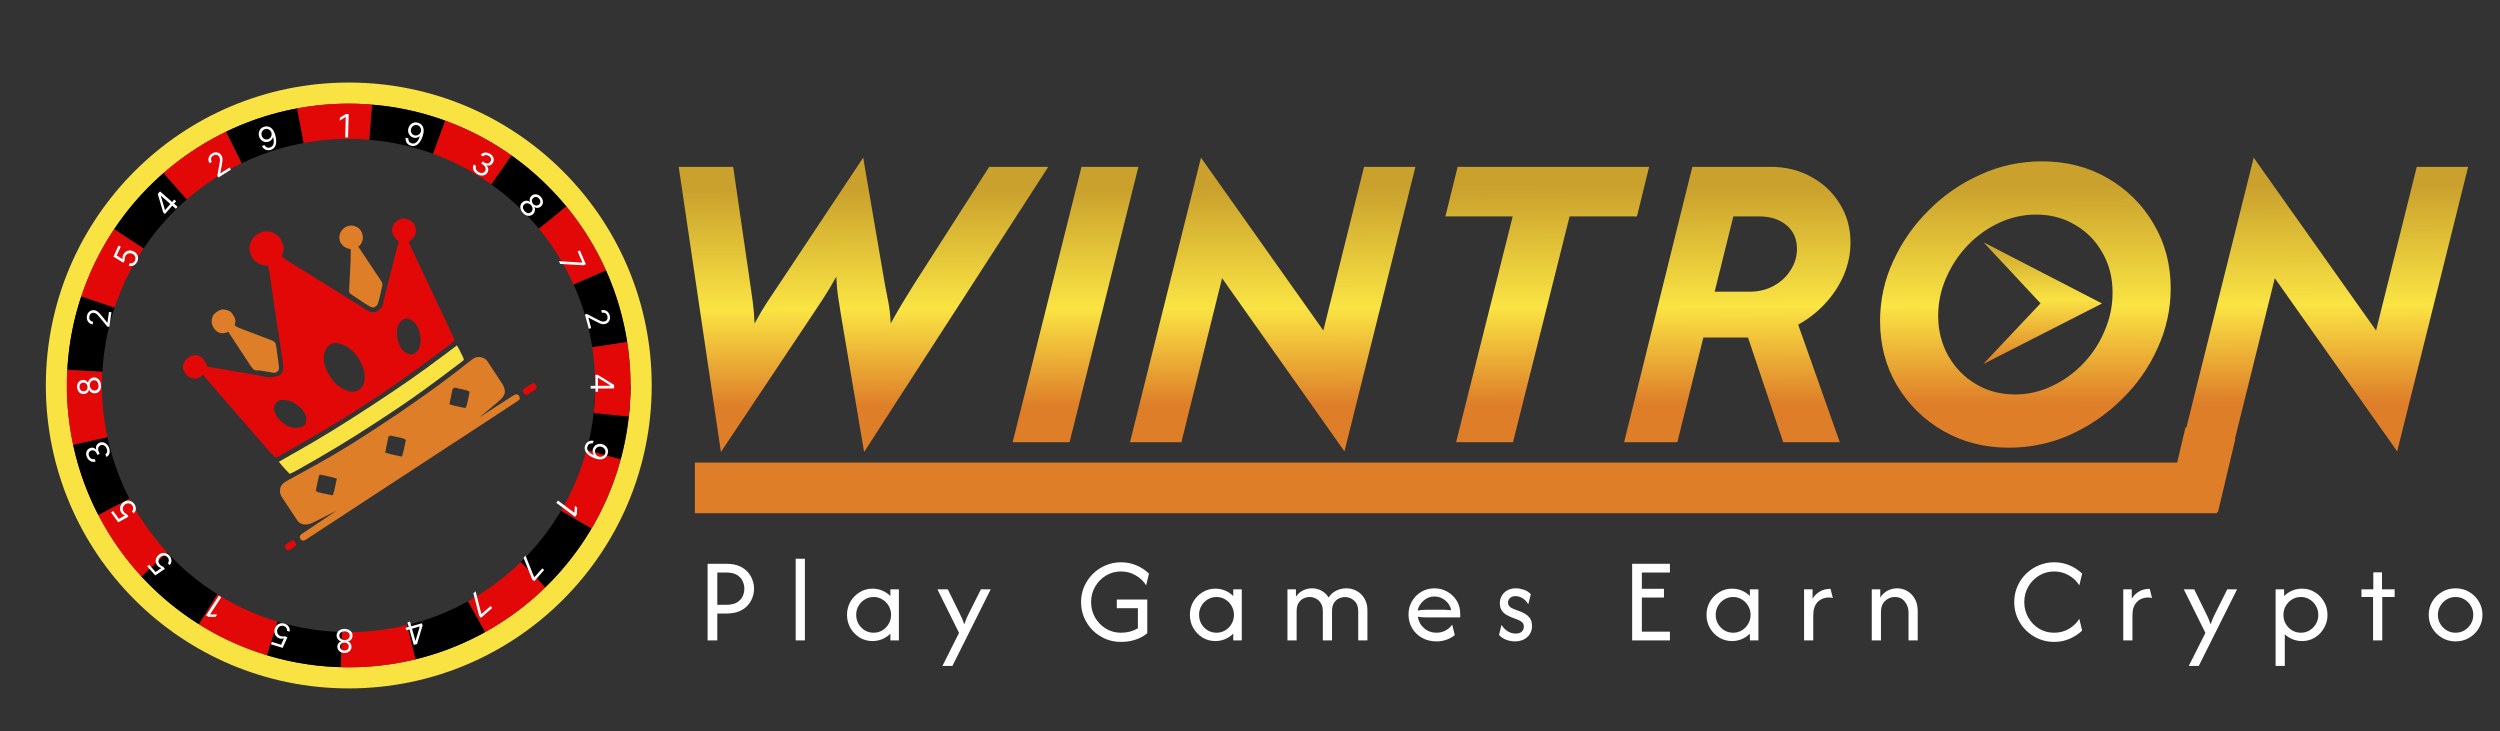 <svg width="147" height="43" viewBox="0 0 147 43" fill="none" xmlns="http://www.w3.org/2000/svg">
<rect x="0" y="0" width="147" height="43" fill="#333333" stroke="none"/>
<rect x="128.508" y="25.125" width="3.008" height="4.419" transform="rotate(13.342 128.508 25.125)" fill="#DE7E29"/>
<circle cx="20.508" cy="22.666" r="17.191" stroke="#F9E342" stroke-width="1.243"/>
<circle cx="20.499" cy="22.667" r="15.534" stroke="black" stroke-width="2.071" stroke-dasharray="4.14 4.14"/>
<circle cx="20.498" cy="22.666" r="15.534" transform="rotate(15.199 20.498 22.666)" stroke="#E30808" stroke-width="2.071" stroke-dasharray="4.14 4.14"/>
<path d="M20.502 6.707L20.466 8.086L20.299 8.082L20.33 6.878L20.322 6.878L19.98 7.092L19.984 6.923L20.335 6.703L20.502 6.707Z" fill="#FEFEFE"/>
<path d="M24.595 7.22C24.649 7.238 24.7 7.265 24.748 7.302C24.795 7.339 24.834 7.387 24.864 7.448C24.895 7.508 24.911 7.583 24.913 7.671C24.915 7.76 24.897 7.865 24.859 7.985C24.823 8.102 24.779 8.203 24.729 8.287C24.678 8.371 24.623 8.437 24.562 8.486C24.502 8.535 24.437 8.567 24.367 8.581C24.299 8.595 24.227 8.59 24.153 8.567C24.079 8.544 24.018 8.509 23.969 8.462C23.921 8.414 23.887 8.358 23.866 8.295C23.846 8.231 23.842 8.162 23.853 8.09L24.01 8.138C24.005 8.203 24.018 8.262 24.048 8.315C24.078 8.367 24.128 8.404 24.197 8.425C24.299 8.457 24.393 8.438 24.479 8.367C24.566 8.297 24.635 8.181 24.685 8.019L24.675 8.015C24.64 8.044 24.601 8.066 24.56 8.082C24.519 8.098 24.476 8.107 24.431 8.108C24.387 8.11 24.342 8.104 24.296 8.089C24.221 8.066 24.157 8.026 24.106 7.969C24.055 7.911 24.021 7.844 24.004 7.767C23.987 7.689 23.992 7.608 24.018 7.523C24.044 7.442 24.084 7.374 24.141 7.319C24.199 7.263 24.267 7.225 24.345 7.206C24.423 7.186 24.506 7.191 24.595 7.22ZM24.551 7.362C24.497 7.345 24.444 7.343 24.393 7.357C24.341 7.37 24.296 7.395 24.257 7.433C24.218 7.47 24.19 7.516 24.173 7.571C24.156 7.626 24.152 7.68 24.162 7.732C24.173 7.784 24.195 7.83 24.228 7.87C24.263 7.909 24.307 7.938 24.361 7.954C24.402 7.967 24.442 7.971 24.482 7.966C24.522 7.961 24.56 7.948 24.595 7.928C24.63 7.908 24.661 7.883 24.687 7.852C24.713 7.821 24.732 7.786 24.744 7.747C24.761 7.695 24.763 7.643 24.752 7.59C24.742 7.538 24.719 7.491 24.685 7.449C24.651 7.408 24.606 7.379 24.551 7.362Z" fill="#FEFEFE"/>
<path d="M28.044 10.23C27.97 10.181 27.913 10.124 27.872 10.06C27.832 9.996 27.81 9.93 27.806 9.862C27.803 9.794 27.82 9.729 27.857 9.667L27.998 9.762C27.977 9.8 27.968 9.841 27.972 9.883C27.977 9.924 27.992 9.964 28.019 10.003C28.045 10.042 28.08 10.076 28.124 10.106C28.173 10.139 28.223 10.159 28.272 10.168C28.322 10.176 28.368 10.172 28.41 10.156C28.452 10.14 28.486 10.112 28.514 10.072C28.542 10.03 28.556 9.986 28.557 9.94C28.558 9.893 28.544 9.847 28.516 9.802C28.488 9.757 28.445 9.715 28.387 9.675L28.296 9.614L28.378 9.491L28.47 9.553C28.515 9.583 28.561 9.602 28.606 9.608C28.652 9.615 28.694 9.61 28.734 9.593C28.773 9.577 28.807 9.548 28.834 9.508C28.86 9.469 28.874 9.43 28.876 9.39C28.878 9.35 28.869 9.311 28.849 9.274C28.828 9.237 28.797 9.204 28.755 9.176C28.715 9.15 28.673 9.132 28.629 9.123C28.584 9.114 28.542 9.115 28.502 9.128C28.462 9.14 28.428 9.164 28.401 9.201L28.267 9.111C28.309 9.052 28.363 9.012 28.427 8.99C28.491 8.967 28.559 8.961 28.631 8.973C28.703 8.985 28.772 9.013 28.838 9.057C28.909 9.104 28.96 9.16 28.992 9.222C29.023 9.285 29.037 9.348 29.033 9.413C29.029 9.478 29.009 9.538 28.973 9.592C28.929 9.656 28.875 9.7 28.811 9.722C28.747 9.745 28.68 9.746 28.61 9.725L28.604 9.734C28.669 9.794 28.704 9.863 28.712 9.94C28.719 10.016 28.699 10.091 28.65 10.164C28.608 10.226 28.554 10.27 28.486 10.297C28.42 10.324 28.348 10.332 28.271 10.321C28.194 10.31 28.118 10.28 28.044 10.23Z" fill="#FEFEFE"/>
<path d="M30.725 12.496C30.666 12.425 30.626 12.352 30.606 12.276C30.587 12.201 30.587 12.129 30.606 12.062C30.626 11.994 30.665 11.937 30.722 11.889C30.767 11.852 30.816 11.826 30.869 11.813C30.922 11.799 30.974 11.797 31.026 11.807C31.078 11.817 31.123 11.838 31.162 11.871L31.168 11.866C31.14 11.804 31.134 11.74 31.153 11.674C31.173 11.607 31.211 11.551 31.267 11.504C31.321 11.459 31.381 11.433 31.446 11.425C31.512 11.418 31.576 11.428 31.641 11.456C31.706 11.484 31.764 11.53 31.816 11.592C31.867 11.653 31.9 11.719 31.916 11.787C31.931 11.856 31.929 11.922 31.91 11.985C31.89 12.048 31.854 12.102 31.8 12.147C31.744 12.194 31.681 12.22 31.611 12.226C31.542 12.232 31.481 12.216 31.426 12.177L31.42 12.182C31.445 12.226 31.457 12.275 31.457 12.327C31.457 12.379 31.445 12.43 31.422 12.48C31.399 12.53 31.365 12.574 31.321 12.611C31.263 12.659 31.199 12.685 31.128 12.692C31.059 12.698 30.988 12.685 30.918 12.652C30.848 12.619 30.784 12.567 30.725 12.496ZM30.839 12.402C30.879 12.45 30.921 12.485 30.965 12.507C31.01 12.529 31.054 12.537 31.098 12.533C31.142 12.529 31.184 12.511 31.222 12.48C31.262 12.446 31.289 12.406 31.302 12.36C31.316 12.315 31.317 12.267 31.306 12.217C31.295 12.167 31.27 12.12 31.233 12.075C31.195 12.03 31.153 11.997 31.106 11.976C31.059 11.955 31.012 11.947 30.964 11.952C30.917 11.958 30.873 11.977 30.833 12.011C30.795 12.042 30.77 12.079 30.757 12.121C30.744 12.163 30.745 12.209 30.758 12.257C30.772 12.305 30.799 12.353 30.839 12.402ZM31.343 11.984C31.375 12.022 31.41 12.049 31.45 12.066C31.489 12.083 31.53 12.089 31.571 12.083C31.613 12.078 31.652 12.06 31.689 12.03C31.724 11.999 31.749 11.965 31.762 11.927C31.775 11.887 31.776 11.847 31.767 11.806C31.757 11.764 31.736 11.724 31.704 11.685C31.671 11.645 31.635 11.616 31.595 11.599C31.556 11.581 31.516 11.575 31.476 11.582C31.436 11.587 31.398 11.605 31.362 11.636C31.325 11.666 31.3 11.7 31.287 11.739C31.273 11.779 31.271 11.82 31.281 11.862C31.29 11.905 31.311 11.945 31.343 11.984Z" fill="#FEFEFE"/>
<path d="M32.869 15.357L34.234 15.442L34.244 15.438L33.963 14.784L34.099 14.726L34.448 15.538L34.304 15.599L32.938 15.518L32.869 15.357Z" fill="#FEFEFE"/>
<path d="M34.393 18.493L34.511 18.462L35.109 18.773C35.18 18.81 35.24 18.84 35.291 18.862C35.342 18.884 35.388 18.898 35.429 18.904C35.471 18.911 35.512 18.909 35.553 18.898C35.599 18.885 35.637 18.863 35.665 18.832C35.694 18.8 35.712 18.763 35.72 18.719C35.729 18.676 35.726 18.63 35.714 18.582C35.7 18.53 35.677 18.489 35.646 18.456C35.615 18.424 35.578 18.402 35.535 18.392C35.491 18.381 35.444 18.383 35.394 18.396L35.353 18.243C35.431 18.222 35.504 18.222 35.573 18.242C35.641 18.262 35.7 18.299 35.75 18.352C35.8 18.406 35.835 18.472 35.855 18.549C35.876 18.628 35.878 18.701 35.861 18.77C35.844 18.839 35.813 18.898 35.766 18.948C35.719 18.997 35.661 19.03 35.593 19.049C35.544 19.062 35.493 19.066 35.442 19.061C35.391 19.055 35.331 19.039 35.262 19.011C35.194 18.983 35.108 18.942 35.006 18.887L34.606 18.674L34.596 18.676L34.761 19.296L34.618 19.334L34.393 18.493Z" fill="#FEFEFE"/>
<path d="M35.01 22.039L35.148 22.038L36.111 22.637L36.112 22.737L35.899 22.738L35.898 22.671L35.17 22.218L35.16 22.218L35.166 23.034L35.017 23.035L35.01 22.039ZM34.732 22.69L35.057 22.688L35.121 22.687L36.111 22.68L36.112 22.839L34.733 22.849L34.732 22.69Z" fill="#FEFEFE"/>
<path d="M35.717 26.732C35.695 26.784 35.664 26.832 35.624 26.877C35.583 26.922 35.531 26.957 35.468 26.982C35.406 27.007 35.331 27.017 35.242 27.012C35.154 27.007 35.051 26.981 34.933 26.934C34.819 26.888 34.723 26.837 34.643 26.779C34.564 26.723 34.502 26.662 34.458 26.598C34.413 26.533 34.387 26.466 34.379 26.396C34.371 26.326 34.381 26.256 34.41 26.183C34.439 26.112 34.479 26.053 34.529 26.009C34.581 25.964 34.639 25.934 34.704 25.919C34.77 25.904 34.838 25.905 34.91 25.923L34.848 26.075C34.784 26.065 34.725 26.073 34.67 26.098C34.615 26.125 34.575 26.171 34.547 26.239C34.508 26.337 34.52 26.433 34.583 26.524C34.646 26.617 34.756 26.694 34.914 26.758L34.918 26.747C34.892 26.71 34.873 26.67 34.861 26.628C34.848 26.586 34.843 26.542 34.845 26.497C34.847 26.453 34.857 26.408 34.874 26.364C34.904 26.291 34.949 26.231 35.01 26.184C35.071 26.138 35.141 26.11 35.219 26.099C35.298 26.088 35.379 26.099 35.461 26.133C35.539 26.164 35.604 26.21 35.655 26.271C35.706 26.333 35.738 26.404 35.752 26.483C35.764 26.563 35.753 26.645 35.717 26.732ZM35.579 26.676C35.6 26.624 35.606 26.571 35.597 26.519C35.588 26.467 35.566 26.419 35.532 26.377C35.498 26.335 35.454 26.304 35.401 26.282C35.347 26.261 35.294 26.253 35.241 26.259C35.188 26.265 35.141 26.284 35.099 26.314C35.056 26.345 35.025 26.387 35.004 26.439C34.988 26.479 34.981 26.519 34.983 26.559C34.985 26.6 34.994 26.638 35.011 26.675C35.028 26.712 35.051 26.744 35.08 26.773C35.109 26.801 35.142 26.823 35.18 26.838C35.23 26.858 35.282 26.865 35.336 26.859C35.389 26.852 35.438 26.834 35.481 26.803C35.525 26.772 35.558 26.73 35.579 26.676Z" fill="#FEFEFE"/>
<path d="M33.815 30.39L32.709 29.566L32.809 29.432L33.774 30.152L33.779 30.145L33.801 29.742L33.937 29.843L33.915 30.256L33.815 30.39Z" fill="#FEFEFE"/>
<path d="M27.966 34.77L28.304 36.095L28.311 36.103L28.847 35.636L28.945 35.747L28.279 36.328L28.176 36.211L27.834 34.885L27.966 34.77Z" fill="#FEFEFE"/>
<path d="M30.902 32.672L31.408 33.943L31.416 33.95L31.887 33.417L31.998 33.515L31.413 34.177L31.295 34.074L30.786 32.803L30.902 32.672Z" fill="#FEFEFE"/>
<path d="M24.81 36.647L24.847 36.779L24.524 37.867L24.428 37.894L24.371 37.689L24.436 37.671L24.679 36.849L24.676 36.839L23.891 37.061L23.851 36.918L24.81 36.647ZM24.108 36.551L24.196 36.864L24.214 36.925L24.483 37.879L24.33 37.922L23.955 36.594L24.108 36.551Z" fill="#FEFEFE"/>
<path d="M20.266 36.978C20.358 36.98 20.44 36.998 20.51 37.031C20.58 37.066 20.634 37.112 20.673 37.17C20.712 37.229 20.73 37.296 20.729 37.371C20.728 37.429 20.716 37.483 20.692 37.532C20.668 37.581 20.636 37.622 20.595 37.655C20.553 37.688 20.507 37.709 20.457 37.717L20.457 37.725C20.523 37.743 20.575 37.781 20.613 37.839C20.651 37.897 20.669 37.962 20.668 38.035C20.667 38.105 20.648 38.168 20.612 38.222C20.575 38.277 20.525 38.32 20.462 38.351C20.398 38.382 20.326 38.397 20.245 38.395C20.165 38.394 20.094 38.377 20.031 38.344C19.969 38.312 19.92 38.267 19.885 38.212C19.849 38.156 19.832 38.093 19.833 38.023C19.834 37.95 19.855 37.885 19.895 37.828C19.935 37.771 19.988 37.735 20.053 37.719L20.053 37.711C20.003 37.701 19.959 37.679 19.919 37.645C19.88 37.611 19.848 37.569 19.825 37.519C19.802 37.469 19.791 37.415 19.791 37.357C19.793 37.282 19.814 37.216 19.855 37.158C19.895 37.101 19.951 37.056 20.022 37.024C20.093 36.992 20.174 36.977 20.266 36.978ZM20.264 37.127C20.201 37.126 20.147 37.135 20.102 37.155C20.056 37.174 20.02 37.202 19.995 37.239C19.97 37.275 19.957 37.318 19.956 37.367C19.955 37.419 19.968 37.466 19.994 37.506C20.02 37.546 20.055 37.578 20.101 37.602C20.146 37.625 20.198 37.638 20.256 37.639C20.315 37.639 20.367 37.629 20.414 37.606C20.46 37.584 20.497 37.553 20.524 37.514C20.55 37.474 20.564 37.428 20.564 37.376C20.566 37.327 20.554 37.284 20.531 37.246C20.506 37.209 20.472 37.18 20.426 37.159C20.381 37.139 20.326 37.128 20.264 37.127ZM20.254 37.781C20.204 37.781 20.161 37.79 20.122 37.809C20.083 37.828 20.052 37.855 20.03 37.89C20.007 37.926 19.996 37.967 19.994 38.014C19.994 38.061 20.005 38.102 20.026 38.137C20.047 38.172 20.076 38.2 20.114 38.219C20.152 38.239 20.196 38.249 20.247 38.25C20.299 38.251 20.344 38.242 20.383 38.223C20.422 38.205 20.452 38.178 20.474 38.144C20.495 38.109 20.506 38.069 20.506 38.022C20.507 37.974 20.497 37.933 20.476 37.897C20.455 37.861 20.425 37.833 20.387 37.813C20.349 37.792 20.304 37.782 20.254 37.781Z" fill="#FEFEFE"/>
<path d="M16.726 36.666C16.802 36.689 16.865 36.725 16.916 36.774C16.967 36.823 17.003 36.879 17.023 36.943C17.043 37.007 17.044 37.072 17.027 37.141L16.872 37.092C16.885 37.031 16.873 36.973 16.838 36.919C16.801 36.865 16.749 36.828 16.682 36.807C16.628 36.79 16.576 36.788 16.526 36.8C16.476 36.812 16.432 36.836 16.394 36.873C16.356 36.91 16.328 36.956 16.31 37.013C16.292 37.07 16.289 37.125 16.3 37.178C16.311 37.231 16.334 37.278 16.369 37.318C16.405 37.357 16.451 37.386 16.507 37.404C16.547 37.417 16.59 37.424 16.637 37.424C16.683 37.425 16.723 37.42 16.756 37.409L16.9 37.474L16.618 38.096L15.934 37.883L15.978 37.741L16.528 37.913L16.696 37.539L16.688 37.537C16.654 37.55 16.615 37.557 16.57 37.559C16.525 37.56 16.48 37.554 16.436 37.54C16.355 37.515 16.29 37.473 16.239 37.415C16.187 37.357 16.154 37.289 16.139 37.212C16.123 37.134 16.128 37.052 16.155 36.967C16.181 36.883 16.224 36.814 16.282 36.76C16.34 36.706 16.407 36.67 16.485 36.652C16.562 36.635 16.643 36.639 16.726 36.666Z" fill="#FEFEFE"/>
<path d="M12.117 36.182L12.87 35.026L13.009 35.117L12.353 36.127L12.359 36.131L12.764 36.127L12.671 36.27L12.257 36.273L12.117 36.182Z" fill="#FEFEFE"/>
<path d="M9.964 32.671C10.017 32.73 10.052 32.794 10.07 32.862C10.088 32.931 10.089 32.997 10.074 33.062C10.058 33.127 10.025 33.184 9.974 33.233L9.868 33.111C9.91 33.066 9.93 33.01 9.928 32.945C9.925 32.881 9.9 32.822 9.853 32.769C9.816 32.726 9.773 32.697 9.724 32.682C9.674 32.666 9.624 32.664 9.573 32.676C9.521 32.687 9.473 32.712 9.429 32.751C9.383 32.791 9.352 32.837 9.334 32.888C9.316 32.938 9.311 32.99 9.321 33.043C9.331 33.095 9.355 33.144 9.393 33.188C9.421 33.22 9.454 33.248 9.494 33.273C9.533 33.297 9.57 33.314 9.604 33.322L9.693 33.452L9.128 33.837L8.655 33.3L8.766 33.202L9.147 33.634L9.485 33.402L9.479 33.396C9.444 33.389 9.406 33.375 9.367 33.353C9.328 33.331 9.293 33.302 9.262 33.267C9.206 33.204 9.172 33.134 9.159 33.058C9.145 32.982 9.151 32.907 9.179 32.832C9.206 32.758 9.253 32.691 9.32 32.632C9.386 32.574 9.458 32.536 9.536 32.52C9.613 32.504 9.69 32.509 9.765 32.534C9.84 32.56 9.907 32.605 9.964 32.671Z" fill="#FEFEFE"/>
<path d="M7.896 29.631C7.942 29.695 7.971 29.762 7.982 29.832C7.994 29.902 7.989 29.968 7.967 30.031C7.944 30.094 7.906 30.148 7.851 30.191L7.757 30.06C7.804 30.019 7.829 29.965 7.833 29.901C7.836 29.836 7.817 29.775 7.776 29.718C7.743 29.672 7.702 29.639 7.655 29.619C7.608 29.598 7.558 29.591 7.506 29.598C7.453 29.604 7.402 29.625 7.355 29.659C7.306 29.695 7.27 29.737 7.247 29.786C7.224 29.835 7.215 29.886 7.219 29.939C7.224 29.992 7.243 30.043 7.277 30.091C7.301 30.125 7.332 30.156 7.369 30.185C7.406 30.213 7.441 30.233 7.474 30.244L7.55 30.382L6.951 30.711L6.532 30.13L6.652 30.043L6.989 30.511L7.347 30.312L7.343 30.306C7.308 30.296 7.272 30.278 7.235 30.252C7.198 30.226 7.166 30.194 7.139 30.157C7.09 30.088 7.062 30.016 7.056 29.939C7.05 29.861 7.064 29.787 7.098 29.716C7.132 29.644 7.186 29.582 7.258 29.53C7.329 29.478 7.405 29.448 7.484 29.44C7.562 29.431 7.638 29.443 7.711 29.476C7.783 29.508 7.845 29.56 7.896 29.631Z" fill="#FEFEFE"/>
<path d="M6.396 26.292C6.433 26.372 6.453 26.451 6.454 26.527C6.456 26.602 6.44 26.67 6.408 26.73C6.375 26.79 6.327 26.836 6.263 26.87L6.192 26.716C6.23 26.694 6.259 26.664 6.277 26.626C6.294 26.588 6.302 26.546 6.299 26.499C6.297 26.452 6.285 26.404 6.262 26.356C6.237 26.303 6.206 26.259 6.168 26.227C6.13 26.194 6.089 26.173 6.044 26.165C6 26.157 5.956 26.163 5.912 26.183C5.866 26.205 5.831 26.235 5.806 26.274C5.781 26.313 5.769 26.36 5.77 26.413C5.77 26.466 5.785 26.524 5.814 26.588L5.861 26.688L5.726 26.75L5.68 26.65C5.657 26.601 5.628 26.561 5.592 26.532C5.557 26.502 5.518 26.485 5.476 26.479C5.433 26.472 5.39 26.479 5.346 26.499C5.303 26.519 5.271 26.546 5.248 26.579C5.225 26.612 5.213 26.65 5.212 26.692C5.21 26.734 5.22 26.778 5.241 26.824C5.261 26.867 5.288 26.904 5.321 26.935C5.354 26.966 5.391 26.986 5.432 26.997C5.473 27.007 5.514 27.004 5.557 26.986L5.625 27.133C5.558 27.161 5.491 27.168 5.425 27.154C5.358 27.14 5.297 27.109 5.241 27.062C5.186 27.015 5.141 26.955 5.108 26.883C5.072 26.805 5.057 26.732 5.062 26.662C5.068 26.592 5.089 26.531 5.126 26.477C5.163 26.424 5.211 26.384 5.27 26.356C5.341 26.323 5.41 26.314 5.476 26.328C5.543 26.342 5.601 26.376 5.649 26.43L5.659 26.425C5.635 26.34 5.64 26.263 5.674 26.194C5.707 26.124 5.763 26.071 5.843 26.034C5.911 26.003 5.98 25.993 6.052 26.005C6.123 26.017 6.188 26.047 6.249 26.096C6.309 26.145 6.358 26.211 6.396 26.292Z" fill="#FEFEFE"/>
<path d="M5.937 22.603C5.95 22.695 5.946 22.778 5.924 22.853C5.901 22.927 5.864 22.988 5.812 23.036C5.76 23.084 5.697 23.112 5.623 23.123C5.566 23.131 5.511 23.128 5.458 23.112C5.406 23.096 5.36 23.07 5.321 23.035C5.282 23 5.254 22.958 5.238 22.909L5.23 22.91C5.223 22.978 5.194 23.035 5.143 23.082C5.092 23.129 5.03 23.158 4.957 23.168C4.888 23.178 4.824 23.17 4.764 23.142C4.704 23.115 4.654 23.072 4.613 23.015C4.573 22.956 4.546 22.887 4.535 22.807C4.523 22.728 4.529 22.655 4.551 22.589C4.574 22.522 4.61 22.467 4.659 22.423C4.709 22.379 4.768 22.352 4.837 22.341C4.91 22.331 4.977 22.342 5.04 22.372C5.102 22.403 5.146 22.449 5.172 22.511L5.18 22.509C5.182 22.459 5.196 22.411 5.224 22.367C5.251 22.323 5.288 22.285 5.334 22.254C5.379 22.224 5.431 22.204 5.488 22.195C5.562 22.185 5.631 22.195 5.694 22.226C5.757 22.257 5.81 22.305 5.853 22.37C5.896 22.434 5.924 22.512 5.937 22.603ZM5.79 22.625C5.781 22.563 5.764 22.511 5.737 22.469C5.711 22.427 5.677 22.396 5.637 22.377C5.597 22.358 5.553 22.352 5.504 22.359C5.452 22.367 5.409 22.387 5.373 22.419C5.337 22.451 5.311 22.491 5.295 22.54C5.279 22.588 5.275 22.641 5.284 22.698C5.292 22.757 5.311 22.807 5.341 22.849C5.37 22.891 5.406 22.923 5.449 22.943C5.493 22.963 5.54 22.969 5.592 22.961C5.641 22.954 5.682 22.937 5.714 22.907C5.747 22.878 5.77 22.838 5.784 22.79C5.797 22.742 5.799 22.687 5.79 22.625ZM5.143 22.719C5.135 22.67 5.119 22.628 5.094 22.593C5.069 22.558 5.038 22.532 4.999 22.515C4.961 22.499 4.918 22.493 4.871 22.5C4.825 22.507 4.786 22.524 4.755 22.55C4.724 22.576 4.701 22.61 4.688 22.65C4.675 22.691 4.671 22.736 4.679 22.787C4.686 22.838 4.702 22.881 4.727 22.916C4.751 22.952 4.782 22.977 4.82 22.993C4.857 23.009 4.899 23.014 4.945 23.006C4.992 23 5.032 22.983 5.064 22.957C5.096 22.93 5.118 22.896 5.132 22.855C5.146 22.814 5.15 22.769 5.143 22.719Z" fill="#FEFEFE"/>
<path d="M6.43 19.221L6.31 19.204L5.881 18.683C5.831 18.621 5.787 18.571 5.749 18.53C5.711 18.49 5.674 18.459 5.639 18.437C5.603 18.415 5.564 18.4 5.522 18.394C5.474 18.387 5.431 18.393 5.393 18.411C5.354 18.429 5.323 18.456 5.298 18.493C5.273 18.529 5.257 18.573 5.25 18.622C5.243 18.674 5.247 18.722 5.263 18.764C5.279 18.806 5.305 18.84 5.34 18.867C5.376 18.893 5.42 18.91 5.472 18.918L5.449 19.075C5.369 19.064 5.302 19.035 5.246 18.989C5.191 18.944 5.151 18.887 5.127 18.818C5.102 18.75 5.096 18.675 5.107 18.596C5.119 18.516 5.146 18.447 5.188 18.39C5.231 18.334 5.283 18.292 5.346 18.265C5.408 18.238 5.475 18.23 5.545 18.24C5.595 18.247 5.643 18.263 5.688 18.288C5.733 18.313 5.782 18.352 5.834 18.404C5.886 18.457 5.948 18.528 6.021 18.618L6.305 18.972L6.316 18.974L6.407 18.339L6.553 18.36L6.43 19.221Z" fill="#FEFEFE"/>
<path d="M8.074 15.38C8.041 15.452 7.997 15.51 7.942 15.554C7.887 15.598 7.826 15.627 7.761 15.638C7.695 15.65 7.629 15.643 7.564 15.617L7.632 15.47C7.691 15.49 7.75 15.486 7.808 15.458C7.866 15.428 7.91 15.382 7.939 15.318C7.963 15.267 7.972 15.215 7.966 15.164C7.961 15.113 7.942 15.066 7.911 15.024C7.879 14.981 7.836 14.947 7.783 14.923C7.728 14.898 7.674 14.887 7.62 14.892C7.566 14.895 7.517 14.912 7.473 14.942C7.429 14.972 7.394 15.014 7.369 15.067C7.351 15.105 7.339 15.148 7.333 15.194C7.326 15.239 7.326 15.28 7.333 15.315L7.25 15.448L6.669 15.089L6.968 14.438L7.103 14.5L6.862 15.023L7.211 15.238L7.214 15.23C7.206 15.195 7.204 15.155 7.208 15.11C7.212 15.065 7.224 15.022 7.244 14.98C7.279 14.903 7.329 14.843 7.393 14.8C7.457 14.757 7.529 14.732 7.608 14.727C7.687 14.722 7.767 14.737 7.848 14.775C7.928 14.812 7.991 14.862 8.038 14.927C8.084 14.991 8.11 15.063 8.118 15.142C8.125 15.221 8.11 15.3 8.074 15.38Z" fill="#FEFEFE"/>
<path d="M9.7 12.582L9.597 12.492L9.275 11.403L9.341 11.329L9.501 11.469L9.456 11.52L9.699 12.342L9.708 12.349L10.246 11.735L10.357 11.832L9.7 12.582ZM10.341 12.28L10.097 12.066L10.049 12.024L9.303 11.371L9.408 11.252L10.445 12.161L10.341 12.28Z" fill="#FEFEFE"/>
<path d="M12.843 10.438L12.779 10.336L12.898 9.671C12.912 9.593 12.922 9.527 12.929 9.472C12.935 9.417 12.935 9.369 12.928 9.328C12.922 9.286 12.908 9.247 12.885 9.211C12.859 9.17 12.827 9.141 12.789 9.123C12.75 9.106 12.709 9.099 12.665 9.104C12.621 9.109 12.578 9.125 12.536 9.151C12.491 9.18 12.457 9.214 12.436 9.253C12.414 9.292 12.405 9.334 12.407 9.379C12.41 9.423 12.426 9.467 12.454 9.512L12.319 9.597C12.276 9.528 12.254 9.458 12.253 9.387C12.252 9.315 12.27 9.248 12.306 9.185C12.342 9.121 12.395 9.068 12.463 9.026C12.531 8.982 12.601 8.959 12.672 8.954C12.743 8.95 12.809 8.963 12.869 8.993C12.93 9.023 12.98 9.068 13.018 9.128C13.044 9.171 13.063 9.218 13.073 9.269C13.084 9.319 13.086 9.381 13.079 9.455C13.073 9.529 13.059 9.622 13.038 9.736L12.952 10.182L12.958 10.191L13.5 9.849L13.579 9.974L12.843 10.438Z" fill="#FEFEFE"/>
<path d="M15.55 7.447C15.605 7.432 15.662 7.427 15.723 7.432C15.783 7.437 15.842 7.457 15.9 7.492C15.958 7.526 16.012 7.58 16.062 7.653C16.111 7.726 16.153 7.824 16.187 7.946C16.22 8.064 16.238 8.172 16.241 8.27C16.245 8.367 16.234 8.453 16.21 8.528C16.186 8.602 16.148 8.664 16.098 8.713C16.047 8.762 15.985 8.797 15.91 8.818C15.836 8.838 15.765 8.842 15.699 8.829C15.632 8.815 15.573 8.787 15.521 8.745C15.47 8.702 15.429 8.647 15.399 8.58L15.557 8.536C15.589 8.593 15.631 8.635 15.685 8.663C15.738 8.69 15.8 8.694 15.87 8.675C15.973 8.646 16.041 8.579 16.076 8.473C16.11 8.367 16.105 8.232 16.059 8.068L16.049 8.071C16.035 8.114 16.015 8.154 15.989 8.189C15.963 8.225 15.932 8.256 15.895 8.281C15.858 8.307 15.817 8.326 15.771 8.339C15.695 8.36 15.62 8.361 15.546 8.341C15.472 8.32 15.407 8.282 15.35 8.227C15.294 8.171 15.254 8.1 15.23 8.014C15.208 7.933 15.205 7.854 15.223 7.776C15.24 7.698 15.277 7.629 15.332 7.571C15.387 7.512 15.46 7.471 15.55 7.447ZM15.59 7.59C15.536 7.605 15.49 7.632 15.454 7.671C15.418 7.71 15.394 7.756 15.382 7.809C15.369 7.862 15.371 7.916 15.386 7.971C15.401 8.026 15.428 8.073 15.464 8.112C15.502 8.15 15.545 8.177 15.595 8.192C15.645 8.206 15.698 8.206 15.752 8.19C15.793 8.179 15.829 8.16 15.86 8.134C15.891 8.108 15.916 8.077 15.934 8.042C15.953 8.006 15.965 7.968 15.97 7.927C15.975 7.887 15.972 7.847 15.961 7.808C15.947 7.756 15.921 7.711 15.883 7.672C15.846 7.634 15.801 7.606 15.75 7.59C15.699 7.574 15.646 7.574 15.59 7.59Z" fill="#FEFEFE"/>
<path d="M15.677 13.598C15.952 13.615 16.173 13.703 16.372 13.895C16.553 14.107 16.666 14.333 16.676 14.614C16.657 14.771 16.636 14.931 16.555 15.069C16.776 15.256 17.017 15.404 17.264 15.554C17.364 15.615 17.464 15.676 17.564 15.737C17.615 15.768 17.666 15.799 17.716 15.83C17.935 15.964 18.152 16.1 18.369 16.236C18.438 16.279 18.506 16.322 18.574 16.364C18.608 16.386 18.641 16.407 18.676 16.428C18.862 16.545 19.048 16.661 19.234 16.777C19.291 16.812 19.291 16.812 19.349 16.849C19.426 16.896 19.503 16.945 19.58 16.992C19.733 17.088 19.887 17.183 20.04 17.279C20.115 17.326 20.191 17.373 20.267 17.42C20.444 17.531 20.622 17.641 20.799 17.752C20.883 17.804 20.966 17.856 21.049 17.908C21.107 17.945 21.166 17.981 21.224 18.017C21.325 18.08 21.426 18.143 21.527 18.205C21.553 18.222 21.58 18.239 21.607 18.256C21.778 18.36 21.885 18.39 22.078 18.346C22.273 18.283 22.378 18.177 22.478 18.001C22.52 17.883 22.546 17.764 22.572 17.642C22.587 17.575 22.602 17.508 22.618 17.441C22.625 17.409 22.632 17.377 22.639 17.344C22.664 17.237 22.691 17.132 22.72 17.026C22.771 16.836 22.819 16.645 22.865 16.454C22.921 16.226 22.979 15.999 23.04 15.773C23.08 15.617 23.119 15.46 23.157 15.303C23.248 14.931 23.343 14.56 23.453 14.192C23.428 14.175 23.404 14.159 23.378 14.142C23.21 13.993 23.088 13.828 23.054 13.602C23.043 13.415 23.096 13.258 23.201 13.104C23.358 12.975 23.512 12.866 23.715 12.836C23.986 12.886 24.167 12.949 24.341 13.168C24.444 13.361 24.49 13.52 24.432 13.735C24.369 13.914 24.289 14.02 24.142 14.14C24.12 14.158 24.098 14.176 24.075 14.194C24.058 14.208 24.041 14.222 24.024 14.236C24.045 14.28 24.045 14.28 24.066 14.325C24.403 15.039 24.739 15.752 25.076 16.466C25.238 16.811 25.401 17.157 25.564 17.502C25.706 17.803 25.848 18.103 25.989 18.404C26.065 18.564 26.14 18.723 26.215 18.882C26.286 19.032 26.356 19.182 26.427 19.332C26.453 19.387 26.479 19.442 26.505 19.497C26.54 19.572 26.576 19.647 26.611 19.722C26.627 19.755 26.627 19.755 26.642 19.789C26.713 19.939 26.713 19.939 26.723 20.026C26.652 20.118 26.562 20.183 26.47 20.252C26.422 20.288 26.422 20.288 26.374 20.324C26.339 20.35 26.304 20.376 26.268 20.402C26.232 20.43 26.196 20.457 26.158 20.485C25.698 20.829 25.235 21.17 24.771 21.51C24.737 21.535 24.702 21.561 24.667 21.587C22.649 23.063 20.53 24.443 18.367 25.696C18.346 25.707 18.326 25.719 18.305 25.732C17.789 26.03 17.273 26.326 16.755 26.62C16.717 26.641 16.68 26.663 16.641 26.685C16.606 26.704 16.572 26.724 16.536 26.744C16.506 26.761 16.476 26.778 16.445 26.796C16.363 26.839 16.281 26.874 16.195 26.906C15.975 26.701 15.78 26.475 15.584 26.248C15.546 26.204 15.508 26.16 15.469 26.116C15.367 25.998 15.264 25.88 15.161 25.761C15.075 25.662 14.989 25.563 14.903 25.464C14.7 25.23 14.497 24.997 14.294 24.763C14.085 24.522 13.876 24.281 13.667 24.04C13.487 23.833 13.307 23.626 13.127 23.419C13.02 23.295 12.913 23.172 12.805 23.048C12.705 22.932 12.604 22.816 12.503 22.7C12.466 22.657 12.429 22.614 12.392 22.572C12.342 22.514 12.291 22.456 12.241 22.397C12.213 22.365 12.184 22.332 12.155 22.299C12.085 22.213 12.025 22.126 11.966 22.032C11.937 22.055 11.937 22.055 11.908 22.078C11.738 22.201 11.609 22.275 11.396 22.263C11.208 22.231 11.075 22.178 10.947 22.032C10.835 21.87 10.748 21.73 10.76 21.527C10.811 21.284 10.874 21.155 11.084 21.013C11.255 20.904 11.377 20.849 11.582 20.892C11.804 20.951 11.898 21.025 12.025 21.22C12.057 21.269 12.057 21.269 12.091 21.32C12.146 21.414 12.146 21.414 12.165 21.491C12.19 21.56 12.19 21.56 12.281 21.581C12.335 21.591 12.335 21.591 12.391 21.601C12.427 21.608 12.463 21.614 12.499 21.621C12.601 21.637 12.702 21.651 12.803 21.665C12.999 21.692 13.192 21.727 13.386 21.762C13.666 21.812 13.946 21.861 14.226 21.907C14.37 21.93 14.513 21.954 14.656 21.978C14.694 21.984 14.694 21.984 14.732 21.99C14.871 22.014 15.01 22.038 15.149 22.063C15.824 22.229 15.824 22.229 16.455 22.071C16.582 21.968 16.623 21.857 16.65 21.7C16.666 21.545 16.648 21.403 16.623 21.25C16.617 21.207 16.617 21.207 16.61 21.163C16.596 21.069 16.581 20.975 16.566 20.881C16.556 20.814 16.546 20.748 16.536 20.681C16.515 20.544 16.494 20.407 16.473 20.27C16.444 20.081 16.415 19.892 16.387 19.703C16.383 19.674 16.379 19.645 16.374 19.616C16.366 19.557 16.357 19.499 16.349 19.441C16.294 19.07 16.238 18.7 16.182 18.329C16.177 18.302 16.173 18.275 16.169 18.247C16.148 18.111 16.128 17.975 16.107 17.839C16.061 17.535 16.016 17.231 15.972 16.927C15.962 16.858 15.952 16.79 15.942 16.722C15.923 16.591 15.905 16.459 15.886 16.328C15.877 16.268 15.869 16.208 15.86 16.148C15.854 16.108 15.854 16.108 15.849 16.067C15.825 15.906 15.789 15.758 15.736 15.604C15.694 15.605 15.652 15.607 15.609 15.609C15.376 15.6 15.164 15.488 14.983 15.345C14.802 15.114 14.677 14.893 14.66 14.596C14.677 14.465 14.677 14.465 14.711 14.354C14.725 14.302 14.725 14.302 14.738 14.248C14.895 13.858 15.258 13.615 15.677 13.598ZM19.041 20.915C18.982 21.473 19.281 21.994 19.608 22.422C19.824 22.67 20.074 22.842 20.378 22.962C20.414 22.978 20.449 22.994 20.485 23.01C20.707 23.056 20.911 23.043 21.108 22.926C21.307 22.778 21.395 22.61 21.438 22.369C21.498 21.774 21.244 21.252 20.883 20.796C20.584 20.458 20.223 20.217 19.77 20.168C19.307 20.152 19.115 20.514 19.041 20.915ZM16.116 23.911C16.101 24.198 16.2 24.399 16.371 24.621C16.612 24.876 16.952 25.138 17.313 25.157C17.558 25.161 17.712 25.154 17.908 24.994C18.014 24.834 18.03 24.677 18.006 24.489C17.845 24.065 17.524 23.79 17.116 23.605C16.888 23.524 16.656 23.483 16.42 23.546C16.241 23.637 16.171 23.718 16.116 23.911ZM23.345 19.375C23.306 19.783 23.399 20.244 23.656 20.57C23.817 20.723 23.976 20.835 24.205 20.85C24.38 20.799 24.507 20.706 24.607 20.556C24.782 20.222 24.754 19.835 24.661 19.482C24.572 19.231 24.422 18.956 24.189 18.815C24.124 18.784 24.124 18.784 24.06 18.761C24.029 18.748 23.997 18.735 23.964 18.722C23.594 18.717 23.407 19.048 23.345 19.375Z" fill="#E30808"/>
<path d="M16.891 28.264C16.916 28.25 16.941 28.235 16.967 28.22C17.264 28.051 17.564 27.889 17.865 27.726C18.386 27.443 18.905 27.157 19.418 26.858C19.439 26.845 19.461 26.832 19.483 26.819C19.618 26.741 19.752 26.661 19.885 26.581C19.942 26.548 19.998 26.514 20.055 26.48C20.78 26.049 21.486 25.59 22.192 25.128C22.238 25.098 22.238 25.098 22.284 25.068C24.058 23.907 25.793 22.688 27.455 21.372C27.926 21.001 27.926 21.001 28.194 20.989C28.377 21.019 28.527 21.062 28.641 21.216C28.66 21.245 28.678 21.273 28.698 21.302C28.719 21.334 28.74 21.366 28.762 21.399C28.797 21.451 28.797 21.451 28.831 21.504C28.855 21.54 28.879 21.576 28.903 21.612C28.953 21.688 29.003 21.764 29.052 21.84C29.128 21.955 29.205 22.071 29.282 22.186C29.33 22.259 29.378 22.333 29.427 22.407C29.45 22.441 29.473 22.475 29.496 22.511C29.627 22.711 29.7 22.854 29.681 23.098C29.62 23.338 29.481 23.46 29.295 23.616C29.269 23.639 29.243 23.661 29.216 23.685C28.877 23.979 28.527 24.26 28.181 24.545C28.207 24.528 28.234 24.51 28.262 24.493C28.512 24.33 28.763 24.169 29.015 24.008C29.144 23.925 29.273 23.842 29.402 23.758C29.526 23.677 29.651 23.597 29.776 23.518C29.824 23.487 29.871 23.456 29.919 23.426C29.985 23.382 30.052 23.34 30.119 23.297C30.156 23.273 30.194 23.249 30.233 23.224C30.335 23.179 30.335 23.179 30.428 23.196C30.499 23.238 30.499 23.238 30.544 23.319C30.565 23.404 30.565 23.404 30.545 23.501C30.461 23.566 30.461 23.566 30.345 23.642C30.323 23.656 30.302 23.671 30.28 23.685C30.207 23.733 30.135 23.78 30.062 23.828C30.01 23.862 29.957 23.896 29.905 23.93C29.761 24.025 29.617 24.12 29.472 24.214C29.317 24.316 29.161 24.418 29.006 24.519C28.701 24.719 28.397 24.919 28.092 25.118C27.844 25.28 27.596 25.442 27.349 25.604C26.648 26.063 25.946 26.522 25.245 26.98C25.207 27.005 25.169 27.029 25.13 27.055C25.092 27.08 25.054 27.105 25.015 27.13C24.401 27.532 23.786 27.934 23.172 28.336C22.543 28.749 21.913 29.161 21.282 29.573C20.928 29.805 20.574 30.036 20.22 30.268C19.919 30.466 19.618 30.663 19.316 30.86C19.162 30.96 19.008 31.061 18.854 31.162C18.714 31.254 18.573 31.346 18.432 31.438C18.381 31.471 18.33 31.505 18.279 31.538C18.21 31.584 18.141 31.629 18.072 31.673C18.033 31.698 17.994 31.724 17.955 31.75C17.853 31.795 17.853 31.795 17.76 31.778C17.666 31.722 17.649 31.675 17.623 31.57C17.652 31.431 17.725 31.409 17.842 31.33C17.863 31.316 17.884 31.302 17.905 31.287C17.975 31.241 18.044 31.195 18.114 31.148C18.162 31.116 18.21 31.084 18.258 31.052C18.385 30.967 18.512 30.882 18.639 30.798C18.768 30.712 18.897 30.625 19.026 30.538C19.28 30.369 19.534 30.199 19.788 30.03C19.759 30.045 19.759 30.045 19.73 30.059C19.531 30.161 19.331 30.261 19.131 30.361C19.057 30.399 18.982 30.436 18.908 30.474C18.801 30.529 18.694 30.582 18.586 30.636C18.537 30.661 18.537 30.661 18.486 30.687C18.245 30.806 18.022 30.888 17.755 30.811C17.599 30.751 17.554 30.708 17.463 30.571C17.441 30.538 17.418 30.504 17.395 30.47C17.372 30.434 17.348 30.398 17.323 30.361C17.299 30.324 17.274 30.287 17.249 30.249C17.197 30.17 17.145 30.092 17.093 30.013C17.027 29.913 16.96 29.813 16.894 29.713C16.83 29.617 16.767 29.521 16.704 29.425C16.68 29.389 16.655 29.354 16.631 29.317C16.483 29.089 16.431 28.968 16.48 28.701C16.558 28.459 16.675 28.386 16.891 28.264ZM18.736 28.036C18.724 28.093 18.724 28.093 18.713 28.152C18.704 28.193 18.696 28.234 18.687 28.277C18.678 28.32 18.669 28.364 18.66 28.409C18.652 28.452 18.643 28.496 18.633 28.541C18.611 28.649 18.59 28.758 18.568 28.866C18.678 28.939 18.778 28.966 18.906 28.992C18.945 29 18.984 29.008 19.024 29.016C19.064 29.024 19.105 29.032 19.146 29.041C19.208 29.053 19.208 29.053 19.27 29.066C19.371 29.087 19.472 29.107 19.573 29.127C19.64 28.906 19.694 28.686 19.74 28.46C19.746 28.429 19.753 28.398 19.759 28.366C19.774 28.291 19.79 28.216 19.805 28.141C19.585 28.074 19.366 28.019 19.142 27.972C19.111 27.965 19.081 27.958 19.05 27.951C19.006 27.942 19.006 27.942 18.962 27.933C18.936 27.927 18.91 27.922 18.883 27.916C18.776 27.904 18.764 27.935 18.736 28.036ZM26.605 22.897C26.593 22.957 26.593 22.957 26.58 23.019C26.571 23.063 26.562 23.106 26.552 23.151C26.543 23.198 26.534 23.244 26.524 23.291C26.514 23.337 26.505 23.384 26.495 23.43C26.471 23.544 26.448 23.659 26.424 23.773C26.637 23.838 26.849 23.89 27.067 23.934C27.11 23.943 27.11 23.943 27.154 23.952C27.223 23.967 27.293 23.981 27.362 23.995C27.433 23.888 27.461 23.792 27.486 23.667C27.494 23.63 27.502 23.593 27.509 23.556C27.521 23.499 27.521 23.499 27.532 23.44C27.54 23.402 27.548 23.363 27.556 23.323C27.575 23.228 27.594 23.133 27.613 23.038C27.507 22.968 27.411 22.939 27.286 22.913C27.232 22.901 27.232 22.901 27.176 22.89C27.138 22.882 27.1 22.875 27.061 22.867C27.003 22.855 27.003 22.855 26.945 22.842C26.721 22.763 26.721 22.763 26.605 22.897ZM22.826 25.742C22.818 25.783 22.809 25.823 22.801 25.864C22.792 25.908 22.783 25.951 22.774 25.996C22.765 26.043 22.755 26.089 22.746 26.135C22.737 26.182 22.727 26.228 22.718 26.274C22.694 26.388 22.671 26.502 22.648 26.616C22.869 26.683 23.09 26.737 23.316 26.783C23.346 26.789 23.377 26.796 23.409 26.802C23.484 26.818 23.559 26.833 23.635 26.848C23.702 26.627 23.756 26.407 23.801 26.181C23.808 26.15 23.814 26.119 23.821 26.087C23.836 26.012 23.851 25.937 23.867 25.862C23.76 25.792 23.665 25.763 23.541 25.736C23.504 25.729 23.468 25.721 23.43 25.713C23.393 25.706 23.355 25.698 23.316 25.69C23.278 25.682 23.24 25.673 23.2 25.665C23.164 25.657 23.128 25.65 23.09 25.642C23.057 25.635 23.024 25.628 22.99 25.621C22.87 25.606 22.857 25.627 22.826 25.742Z" fill="#DE7E29"/>
<path d="M16.398 27.15C16.42 27.138 16.442 27.126 16.464 27.113C16.678 26.992 16.891 26.871 17.104 26.75C17.213 26.688 17.323 26.626 17.432 26.564C18.848 25.763 20.228 24.913 21.587 24.02C21.724 23.931 21.861 23.841 21.998 23.752C23.391 22.845 24.753 21.903 26.079 20.902C26.157 20.843 26.236 20.784 26.314 20.726C26.499 20.587 26.683 20.448 26.868 20.308C26.903 20.372 26.938 20.436 26.974 20.5C26.993 20.535 27.013 20.571 27.033 20.608C27.092 20.717 27.146 20.826 27.196 20.939C27.212 20.973 27.228 21.008 27.244 21.044C27.277 21.126 27.277 21.126 27.267 21.174C27.225 21.21 27.181 21.245 27.136 21.278C27.094 21.311 27.094 21.311 27.05 21.344C27.018 21.368 26.987 21.392 26.954 21.416C26.922 21.441 26.889 21.466 26.856 21.491C26.748 21.573 26.64 21.654 26.533 21.735C26.496 21.763 26.459 21.79 26.422 21.819C25.949 22.175 25.475 22.529 24.995 22.875C24.973 22.891 24.951 22.907 24.928 22.924C24.79 23.024 24.651 23.122 24.512 23.221C24.452 23.263 24.392 23.305 24.333 23.348C23.612 23.858 22.876 24.344 22.137 24.827C22.106 24.847 22.076 24.867 22.044 24.887C20.588 25.838 19.106 26.732 17.588 27.579C17.554 27.598 17.52 27.617 17.485 27.637C17.336 27.719 17.189 27.799 17.031 27.863C16.967 27.796 16.903 27.728 16.839 27.661C16.821 27.642 16.803 27.623 16.785 27.604C16.686 27.499 16.592 27.392 16.502 27.279C16.482 27.255 16.463 27.231 16.443 27.206C16.428 27.188 16.413 27.169 16.398 27.15Z" fill="#F9E342"/>
<path d="M13.103 18.194C13.287 18.208 13.438 18.236 13.586 18.353C13.725 18.534 13.85 18.7 13.842 18.937C13.823 19.048 13.823 19.048 13.801 19.13C13.946 19.248 14.109 19.303 14.282 19.366C14.347 19.391 14.413 19.416 14.478 19.441C14.512 19.453 14.545 19.466 14.58 19.479C14.825 19.571 15.069 19.665 15.313 19.759C15.407 19.795 15.501 19.831 15.595 19.867C15.657 19.89 15.718 19.914 15.779 19.937C15.808 19.948 15.836 19.959 15.865 19.97C15.892 19.98 15.918 19.99 15.945 20.001C15.968 20.009 15.991 20.018 16.015 20.027C16.102 20.074 16.146 20.108 16.204 20.189C16.235 20.296 16.248 20.404 16.262 20.514C16.267 20.546 16.271 20.577 16.276 20.61C16.285 20.677 16.294 20.744 16.303 20.811C16.316 20.914 16.33 21.016 16.345 21.119C16.353 21.184 16.362 21.249 16.371 21.314C16.375 21.345 16.379 21.376 16.384 21.407C16.418 21.676 16.418 21.676 16.345 21.808C16.276 21.879 16.276 21.879 16.169 21.923C16.044 21.921 15.924 21.895 15.802 21.871C15.731 21.86 15.661 21.848 15.591 21.836C15.498 21.821 15.404 21.806 15.311 21.788C15.241 21.776 15.241 21.776 15.169 21.785C15.071 21.788 15.011 21.777 14.921 21.737C14.779 21.588 14.672 21.418 14.562 21.245C14.528 21.195 14.495 21.145 14.462 21.095C14.375 20.964 14.289 20.832 14.203 20.7C14.116 20.565 14.027 20.43 13.938 20.296C13.764 20.033 13.592 19.769 13.42 19.505C13.376 19.525 13.376 19.525 13.331 19.547C13.161 19.617 13.027 19.604 12.853 19.552C12.649 19.436 12.537 19.274 12.462 19.056C12.428 18.874 12.452 18.685 12.544 18.524C12.682 18.36 12.886 18.214 13.103 18.194Z" fill="#DE7E29"/>
<path d="M20.639 13.261C20.823 13.267 20.994 13.326 21.131 13.451C21.28 13.627 21.348 13.794 21.339 14.025C21.312 14.183 21.255 14.317 21.151 14.44C21.122 14.459 21.093 14.478 21.063 14.497C21.09 14.538 21.09 14.538 21.118 14.579C21.288 14.833 21.458 15.088 21.627 15.343C21.713 15.474 21.8 15.605 21.888 15.735C21.973 15.861 22.057 15.988 22.14 16.114C22.172 16.163 22.204 16.211 22.237 16.259C22.282 16.326 22.327 16.394 22.371 16.462C22.391 16.491 22.391 16.491 22.412 16.521C22.484 16.634 22.497 16.685 22.481 16.819C22.469 16.857 22.458 16.894 22.446 16.932C22.439 16.967 22.432 17.003 22.425 17.039C22.383 17.244 22.337 17.447 22.278 17.647C22.259 17.712 22.243 17.778 22.228 17.844C22.162 17.987 22.093 18.024 21.951 18.091C21.78 18.053 21.644 17.969 21.5 17.873C21.479 17.858 21.457 17.844 21.434 17.829C21.388 17.799 21.342 17.768 21.296 17.738C21.226 17.691 21.155 17.645 21.085 17.599C21.04 17.569 20.995 17.539 20.95 17.51C20.93 17.496 20.909 17.482 20.887 17.468C20.83 17.43 20.774 17.392 20.718 17.353C20.684 17.33 20.651 17.308 20.617 17.285C20.544 17.215 20.544 17.215 20.526 17.136C20.527 17.107 20.529 17.079 20.53 17.049C20.532 17 20.532 17 20.533 16.95C20.535 16.916 20.538 16.881 20.54 16.845C20.541 16.809 20.543 16.773 20.544 16.736C20.549 16.628 20.555 16.52 20.561 16.411C20.564 16.354 20.567 16.297 20.57 16.239C20.576 16.135 20.581 16.03 20.587 15.925C20.611 15.504 20.627 15.08 20.626 14.658C20.605 14.653 20.585 14.648 20.564 14.642C20.312 14.574 20.165 14.497 20.026 14.271C19.945 14.101 19.936 13.929 19.984 13.747C20.107 13.452 20.321 13.284 20.639 13.261Z" fill="#DE7E29"/>
<path d="M30.877 22.815C30.903 22.798 30.929 22.781 30.955 22.763C30.996 22.737 30.996 22.737 31.038 22.71C31.065 22.692 31.092 22.674 31.12 22.656C31.159 22.631 31.159 22.631 31.198 22.605C31.222 22.589 31.246 22.574 31.271 22.558C31.335 22.526 31.335 22.526 31.432 22.547C31.506 22.644 31.506 22.644 31.566 22.751C31.541 22.867 31.522 22.874 31.426 22.937C31.39 22.961 31.39 22.961 31.352 22.986C31.326 23.002 31.301 23.019 31.274 23.036C31.249 23.053 31.224 23.07 31.197 23.087C31.173 23.103 31.148 23.119 31.123 23.135C31.1 23.15 31.078 23.165 31.055 23.18C30.99 23.211 30.99 23.211 30.864 23.21C30.788 23.114 30.788 23.114 30.73 23.005C30.755 22.887 30.779 22.879 30.877 22.815Z" fill="#E30808"/>
<path d="M16.91 31.936C16.941 31.916 16.941 31.916 16.972 31.896C16.992 31.883 17.012 31.869 17.032 31.855C17.09 31.817 17.09 31.817 17.197 31.762C17.313 31.812 17.313 31.812 17.375 31.922C17.389 31.96 17.403 31.997 17.417 32.035C17.359 32.136 17.273 32.179 17.177 32.242C17.122 32.279 17.122 32.279 17.066 32.316C16.969 32.37 16.969 32.37 16.872 32.35C16.798 32.253 16.798 32.253 16.738 32.146C16.763 32.026 16.812 32.002 16.91 31.936Z" fill="#E30808"/>
<path d="M42.39 26.576L39.908 9.81H43.11L44.117 16.718C44.165 17.042 44.213 17.384 44.261 17.743C44.309 18.091 44.345 18.517 44.369 19.02C44.645 18.517 44.897 18.091 45.124 17.743C45.364 17.384 45.592 17.042 45.808 16.718L50.755 9.271L52.032 16.718C52.092 17.042 52.158 17.384 52.23 17.743C52.302 18.091 52.35 18.517 52.374 19.02C52.65 18.517 52.895 18.091 53.111 17.743C53.327 17.384 53.537 17.042 53.741 16.718L58.166 9.81H61.638L50.809 26.576L49.46 18.589C49.412 18.265 49.358 17.923 49.298 17.563C49.238 17.204 49.196 16.772 49.172 16.268C48.896 16.772 48.638 17.204 48.398 17.563C48.17 17.911 47.949 18.247 47.733 18.571L42.39 26.576ZM59.544 26L63.592 9.81H66.938L62.89 26H59.544ZM79.054 26.54L71.858 16.358L69.466 26H66.444L70.617 9.271L77.812 19.434L80.205 9.81H83.227L79.054 26.54ZM84.99 12.725L85.709 9.81H96.97L96.251 12.725H92.293L88.965 26H85.619L88.947 12.725H84.99ZM95.498 26L99.509 9.81H104.114C105.002 9.81 105.799 10.008 106.507 10.404C107.214 10.788 107.772 11.315 108.18 11.987C108.6 12.659 108.809 13.414 108.809 14.254C108.809 14.913 108.677 15.555 108.414 16.178C108.15 16.79 107.784 17.348 107.316 17.851C106.861 18.343 106.333 18.757 105.733 19.092L108.18 26H104.852L102.783 19.848H100.157L98.628 26H95.498ZM100.822 17.15H102.909C103.413 17.15 103.875 17.036 104.294 16.808C104.714 16.58 105.044 16.274 105.284 15.89C105.535 15.507 105.661 15.087 105.661 14.631C105.661 14.056 105.458 13.594 105.05 13.246C104.642 12.898 104.102 12.725 103.431 12.725H101.92L100.822 17.15ZM118.121 26.324C116.694 26.324 115.404 25.994 114.253 25.334C113.114 24.675 112.208 23.781 111.537 22.654C110.877 21.527 110.548 20.268 110.548 18.877C110.548 17.641 110.805 16.466 111.321 15.351C111.837 14.223 112.538 13.222 113.426 12.347C114.313 11.459 115.326 10.764 116.466 10.26C117.605 9.744 118.804 9.487 120.063 9.487C121.503 9.487 122.792 9.816 123.931 10.476C125.07 11.136 125.97 12.029 126.629 13.156C127.301 14.284 127.637 15.549 127.637 16.952C127.637 18.175 127.379 19.35 126.863 20.477C126.359 21.605 125.658 22.606 124.758 23.482C123.871 24.357 122.858 25.053 121.718 25.568C120.579 26.072 119.38 26.324 118.121 26.324ZM118.48 23.194C119.236 23.194 119.956 23.032 120.639 22.708C121.335 22.384 121.952 21.941 122.492 21.377C123.032 20.813 123.451 20.172 123.751 19.452C124.063 18.733 124.219 17.983 124.219 17.204C124.219 16.328 124.021 15.549 123.625 14.865C123.241 14.17 122.708 13.624 122.024 13.228C121.353 12.82 120.585 12.617 119.722 12.617C118.966 12.617 118.241 12.778 117.545 13.102C116.849 13.426 116.232 13.87 115.692 14.433C115.165 14.985 114.745 15.621 114.433 16.34C114.121 17.048 113.965 17.791 113.965 18.571C113.965 19.434 114.163 20.22 114.559 20.927C114.955 21.623 115.494 22.174 116.178 22.582C116.861 22.99 117.629 23.194 118.48 23.194ZM140.954 26.54L133.758 16.358L131.366 26H128.344L132.517 9.271L139.713 19.434L142.105 9.81H145.127L140.954 26.54Z" fill="url(#paint0_linear_1442_11)"/>
<path d="M41.607 37.654V33.152H42.722C43.019 33.152 43.269 33.197 43.473 33.287C43.679 33.377 43.846 33.496 43.973 33.643C44.1 33.786 44.191 33.943 44.248 34.113C44.308 34.283 44.338 34.45 44.338 34.613C44.338 34.773 44.31 34.938 44.253 35.108C44.196 35.278 44.105 35.437 43.978 35.583C43.851 35.73 43.684 35.849 43.478 35.939C43.271 36.029 43.019 36.074 42.722 36.074H42.177V37.654H41.607ZM42.177 35.563H42.692C42.962 35.563 43.176 35.517 43.333 35.423C43.489 35.327 43.601 35.207 43.668 35.063C43.734 34.916 43.768 34.766 43.768 34.613C43.768 34.466 43.734 34.319 43.668 34.173C43.604 34.026 43.494 33.904 43.338 33.808C43.184 33.711 42.969 33.663 42.692 33.663H42.177V35.563ZM46.787 37.654V32.852H47.327V37.654H46.787ZM51.3 37.694C51.026 37.694 50.776 37.626 50.549 37.489C50.323 37.349 50.141 37.162 50.004 36.929C49.871 36.696 49.804 36.437 49.804 36.154C49.804 35.87 49.871 35.612 50.004 35.378C50.141 35.145 50.323 34.96 50.549 34.823C50.776 34.683 51.026 34.613 51.3 34.613C51.506 34.613 51.7 34.651 51.88 34.728C52.063 34.805 52.222 34.911 52.355 35.048V34.653H52.855V37.654H52.355V37.259C52.222 37.392 52.063 37.499 51.88 37.579C51.7 37.656 51.506 37.694 51.3 37.694ZM51.37 37.204C51.56 37.204 51.731 37.157 51.885 37.064C52.042 36.967 52.165 36.841 52.255 36.684C52.349 36.524 52.395 36.347 52.395 36.154C52.395 35.96 52.349 35.785 52.255 35.628C52.165 35.468 52.042 35.342 51.885 35.248C51.731 35.151 51.56 35.103 51.37 35.103C51.18 35.103 51.006 35.151 50.849 35.248C50.696 35.342 50.573 35.468 50.479 35.628C50.389 35.785 50.344 35.96 50.344 36.154C50.344 36.347 50.389 36.524 50.479 36.684C50.573 36.841 50.696 36.967 50.849 37.064C51.006 37.157 51.18 37.204 51.37 37.204ZM55.416 39.155L56.392 37.214L55.121 34.653H55.731L56.372 35.954C56.428 36.07 56.483 36.185 56.537 36.299C56.59 36.412 56.644 36.549 56.697 36.709C56.754 36.549 56.807 36.412 56.857 36.299C56.91 36.182 56.967 36.067 57.027 35.954L57.677 34.653H58.253L56.002 39.155H55.416ZM65.913 37.744C65.586 37.744 65.281 37.684 64.998 37.564C64.714 37.441 64.464 37.273 64.247 37.059C64.034 36.842 63.867 36.594 63.747 36.314C63.627 36.03 63.567 35.727 63.567 35.403C63.567 35.08 63.627 34.778 63.747 34.498C63.87 34.215 64.039 33.966 64.252 33.753C64.469 33.536 64.719 33.367 65.003 33.247C65.286 33.124 65.591 33.062 65.918 33.062C66.238 33.062 66.538 33.122 66.818 33.242C67.099 33.359 67.345 33.521 67.559 33.728L67.394 34.418C67.24 34.171 67.034 33.974 66.773 33.828C66.517 33.678 66.231 33.602 65.918 33.602C65.588 33.602 65.289 33.684 65.023 33.848C64.759 34.008 64.549 34.224 64.392 34.498C64.236 34.768 64.157 35.07 64.157 35.403C64.157 35.73 64.234 36.03 64.387 36.304C64.544 36.577 64.754 36.796 65.018 36.959C65.284 37.122 65.583 37.204 65.913 37.204C66.1 37.204 66.276 37.182 66.443 37.139C66.613 37.092 66.768 37.027 66.908 36.944V35.764H65.668V35.253H67.459V37.234C67.255 37.404 67.019 37.533 66.748 37.619C66.482 37.703 66.203 37.744 65.913 37.744ZM71.46 37.694C71.187 37.694 70.937 37.626 70.71 37.489C70.483 37.349 70.301 37.162 70.165 36.929C70.031 36.696 69.965 36.437 69.965 36.154C69.965 35.87 70.031 35.612 70.165 35.378C70.301 35.145 70.483 34.96 70.71 34.823C70.937 34.683 71.187 34.613 71.46 34.613C71.667 34.613 71.86 34.651 72.04 34.728C72.224 34.805 72.382 34.911 72.516 35.048V34.653H73.016V37.654H72.516V37.259C72.382 37.392 72.224 37.499 72.04 37.579C71.86 37.656 71.667 37.694 71.46 37.694ZM71.53 37.204C71.72 37.204 71.892 37.157 72.046 37.064C72.202 36.967 72.326 36.841 72.416 36.684C72.509 36.524 72.556 36.347 72.556 36.154C72.556 35.96 72.509 35.785 72.416 35.628C72.326 35.468 72.202 35.342 72.046 35.248C71.892 35.151 71.72 35.103 71.53 35.103C71.34 35.103 71.167 35.151 71.01 35.248C70.857 35.342 70.733 35.468 70.64 35.628C70.55 35.785 70.505 35.96 70.505 36.154C70.505 36.347 70.55 36.524 70.64 36.684C70.733 36.841 70.857 36.967 71.01 37.064C71.167 37.157 71.34 37.204 71.53 37.204ZM75.702 37.654V34.653H76.202V35.083C76.312 34.92 76.451 34.798 76.617 34.718C76.787 34.635 76.966 34.593 77.153 34.593C77.356 34.593 77.543 34.641 77.713 34.738C77.883 34.831 78.02 34.963 78.123 35.133C78.24 34.953 78.39 34.818 78.573 34.728C78.76 34.638 78.957 34.593 79.163 34.593C79.39 34.593 79.597 34.646 79.784 34.753C79.974 34.86 80.124 35.01 80.234 35.203C80.347 35.393 80.404 35.618 80.404 35.879V37.654H79.864V35.944C79.864 35.67 79.785 35.463 79.629 35.323C79.475 35.18 79.297 35.108 79.093 35.108C78.967 35.108 78.843 35.136 78.723 35.193C78.606 35.25 78.51 35.338 78.433 35.458C78.36 35.578 78.323 35.735 78.323 35.929V37.654H77.783V35.944C77.783 35.754 77.745 35.597 77.668 35.473C77.594 35.35 77.498 35.258 77.378 35.198C77.261 35.135 77.139 35.103 77.013 35.103C76.889 35.103 76.767 35.132 76.647 35.188C76.531 35.245 76.434 35.333 76.357 35.453C76.281 35.573 76.242 35.732 76.242 35.929V37.654H75.702ZM84.461 37.714C84.147 37.714 83.865 37.644 83.615 37.504C83.368 37.364 83.173 37.174 83.03 36.934C82.89 36.691 82.82 36.42 82.82 36.124C82.82 35.84 82.888 35.583 83.025 35.353C83.162 35.12 83.345 34.935 83.575 34.798C83.809 34.661 84.065 34.593 84.346 34.593C84.622 34.593 84.876 34.66 85.106 34.793C85.336 34.923 85.519 35.1 85.656 35.323C85.793 35.547 85.861 35.8 85.861 36.084V36.304H83.9C83.814 36.304 83.725 36.3 83.635 36.294C83.545 36.287 83.457 36.277 83.37 36.264C83.407 36.531 83.527 36.754 83.73 36.934C83.937 37.114 84.182 37.204 84.466 37.204C84.656 37.204 84.832 37.161 84.996 37.074C85.159 36.987 85.291 36.872 85.391 36.729L85.541 37.344C85.398 37.461 85.233 37.553 85.046 37.619C84.862 37.683 84.667 37.714 84.461 37.714ZM83.355 35.898C83.535 35.868 83.717 35.853 83.9 35.853H84.896C84.969 35.853 85.041 35.857 85.111 35.864C85.184 35.867 85.258 35.872 85.331 35.879C85.284 35.645 85.168 35.453 84.981 35.303C84.794 35.15 84.582 35.073 84.346 35.073C84.102 35.073 83.889 35.155 83.705 35.318C83.522 35.478 83.405 35.672 83.355 35.898ZM89.086 37.714C88.933 37.714 88.768 37.686 88.591 37.629C88.418 37.569 88.268 37.471 88.141 37.334L88.291 36.744C88.384 36.901 88.504 37.026 88.651 37.119C88.798 37.209 88.955 37.254 89.121 37.254C89.281 37.254 89.401 37.216 89.482 37.139C89.562 37.059 89.602 36.962 89.602 36.849C89.602 36.719 89.558 36.624 89.472 36.564C89.388 36.504 89.313 36.462 89.246 36.439L88.841 36.284C88.768 36.254 88.68 36.21 88.576 36.154C88.473 36.094 88.383 36.009 88.306 35.898C88.229 35.788 88.191 35.645 88.191 35.468C88.191 35.308 88.229 35.162 88.306 35.028C88.383 34.895 88.491 34.79 88.631 34.713C88.771 34.633 88.936 34.593 89.126 34.593C89.276 34.593 89.433 34.62 89.597 34.673C89.76 34.726 89.898 34.816 90.012 34.943L89.862 35.533C89.782 35.387 89.673 35.27 89.537 35.183C89.4 35.096 89.258 35.053 89.111 35.053C88.975 35.053 88.866 35.092 88.786 35.168C88.71 35.245 88.671 35.333 88.671 35.433C88.671 35.513 88.698 35.585 88.751 35.648C88.805 35.712 88.885 35.764 88.991 35.803L89.397 35.959C89.47 35.985 89.56 36.029 89.667 36.089C89.777 36.149 89.873 36.235 89.957 36.349C90.04 36.462 90.082 36.615 90.082 36.809C90.082 37.079 89.987 37.297 89.797 37.464C89.61 37.631 89.373 37.714 89.086 37.714ZM95.97 37.654V33.152H98.191V33.663H96.541V34.623H97.841V35.133H96.541V37.144H98.191V37.654H95.97ZM101.838 37.694C101.565 37.694 101.315 37.626 101.088 37.489C100.861 37.349 100.679 37.162 100.543 36.929C100.409 36.696 100.343 36.437 100.343 36.154C100.343 35.87 100.409 35.612 100.543 35.378C100.679 35.145 100.861 34.96 101.088 34.823C101.315 34.683 101.565 34.613 101.838 34.613C102.045 34.613 102.238 34.651 102.419 34.728C102.602 34.805 102.76 34.911 102.894 35.048V34.653H103.394V37.654H102.894V37.259C102.76 37.392 102.602 37.499 102.419 37.579C102.238 37.656 102.045 37.694 101.838 37.694ZM101.908 37.204C102.098 37.204 102.27 37.157 102.424 37.064C102.58 36.967 102.704 36.841 102.794 36.684C102.887 36.524 102.934 36.347 102.934 36.154C102.934 35.96 102.887 35.785 102.794 35.628C102.704 35.468 102.58 35.342 102.424 35.248C102.27 35.151 102.098 35.103 101.908 35.103C101.718 35.103 101.545 35.151 101.388 35.248C101.235 35.342 101.111 35.468 101.018 35.628C100.928 35.785 100.883 35.96 100.883 36.154C100.883 36.347 100.928 36.524 101.018 36.684C101.111 36.841 101.235 36.967 101.388 37.064C101.545 37.157 101.718 37.204 101.908 37.204ZM106.08 37.654V34.653H106.58V35.203C106.687 35.026 106.829 34.886 107.005 34.783C107.182 34.676 107.392 34.623 107.636 34.623L107.771 35.163C107.707 35.143 107.634 35.133 107.551 35.133C107.27 35.133 107.045 35.223 106.875 35.403C106.705 35.58 106.62 35.834 106.62 36.164V37.654H106.08ZM110.06 37.654V34.653H110.56V35.138C110.67 34.962 110.812 34.826 110.985 34.733C111.162 34.64 111.352 34.593 111.555 34.593C111.769 34.593 111.966 34.646 112.146 34.753C112.329 34.856 112.477 35.008 112.591 35.208C112.704 35.405 112.761 35.645 112.761 35.929V37.654H112.221V36.004C112.221 35.767 112.149 35.558 112.006 35.378C111.865 35.195 111.667 35.103 111.41 35.103C111.2 35.103 111.012 35.18 110.845 35.333C110.682 35.483 110.6 35.702 110.6 35.989V37.654H110.06ZM120.788 37.744C120.465 37.744 120.159 37.684 119.873 37.564C119.589 37.441 119.339 37.273 119.122 37.059C118.909 36.846 118.74 36.597 118.617 36.314C118.497 36.03 118.437 35.727 118.437 35.403C118.437 35.08 118.497 34.776 118.617 34.493C118.74 34.209 118.909 33.961 119.122 33.748C119.339 33.534 119.589 33.367 119.873 33.247C120.159 33.124 120.465 33.062 120.788 33.062C121.108 33.062 121.408 33.122 121.688 33.242C121.968 33.359 122.215 33.521 122.429 33.728L122.264 34.418C122.11 34.171 121.903 33.974 121.643 33.828C121.387 33.678 121.101 33.602 120.788 33.602C120.458 33.602 120.159 33.684 119.893 33.848C119.629 34.008 119.419 34.224 119.262 34.498C119.106 34.768 119.027 35.07 119.027 35.403C119.027 35.733 119.106 36.035 119.262 36.309C119.419 36.582 119.629 36.801 119.893 36.964C120.159 37.124 120.458 37.204 120.788 37.204C121.105 37.204 121.392 37.129 121.648 36.979C121.905 36.829 122.11 36.632 122.264 36.389L122.429 37.079C122.215 37.282 121.968 37.444 121.688 37.564C121.408 37.684 121.108 37.744 120.788 37.744ZM124.848 37.654V34.653H125.348V35.203C125.455 35.026 125.596 34.886 125.773 34.783C125.95 34.676 126.16 34.623 126.403 34.623L126.538 35.163C126.475 35.143 126.402 35.133 126.318 35.133C126.038 35.133 125.813 35.223 125.643 35.403C125.473 35.58 125.388 35.834 125.388 36.164V37.654H124.848ZM128.702 39.155L129.678 37.214L128.407 34.653H129.018L129.658 35.954C129.715 36.07 129.77 36.185 129.823 36.299C129.876 36.412 129.93 36.549 129.983 36.709C130.04 36.549 130.093 36.412 130.143 36.299C130.196 36.182 130.253 36.067 130.313 35.954L130.963 34.653H131.539L129.288 39.155H128.702ZM133.806 39.155V34.653H134.306V35.048C134.443 34.911 134.601 34.805 134.781 34.728C134.962 34.651 135.155 34.613 135.362 34.613C135.639 34.613 135.889 34.683 136.112 34.823C136.339 34.96 136.519 35.145 136.652 35.378C136.789 35.612 136.857 35.87 136.857 36.154C136.857 36.437 136.789 36.696 136.652 36.929C136.519 37.162 136.339 37.349 136.112 37.489C135.889 37.626 135.639 37.694 135.362 37.694C135.165 37.694 134.98 37.659 134.806 37.589C134.633 37.519 134.48 37.422 134.346 37.299V39.155H133.806ZM135.292 37.204C135.482 37.204 135.654 37.157 135.807 37.064C135.964 36.967 136.087 36.841 136.177 36.684C136.27 36.524 136.317 36.347 136.317 36.154C136.317 35.96 136.27 35.785 136.177 35.628C136.087 35.468 135.964 35.342 135.807 35.248C135.654 35.151 135.482 35.103 135.292 35.103C135.102 35.103 134.928 35.151 134.771 35.248C134.618 35.342 134.495 35.468 134.401 35.628C134.311 35.785 134.266 35.96 134.266 36.154C134.266 36.347 134.311 36.524 134.401 36.684C134.495 36.841 134.618 36.967 134.771 37.064C134.928 37.157 135.102 37.204 135.292 37.204ZM139.536 37.654V35.103H138.855V34.653H139.551V33.653H140.061V34.653H140.806V35.103H140.076V37.654H139.536ZM144.388 37.714C144.098 37.714 143.833 37.644 143.593 37.504C143.353 37.364 143.161 37.176 143.018 36.939C142.878 36.702 142.808 36.44 142.808 36.154C142.808 35.864 142.878 35.602 143.018 35.368C143.161 35.132 143.353 34.943 143.593 34.803C143.833 34.663 144.098 34.593 144.388 34.593C144.682 34.593 144.947 34.663 145.184 34.803C145.424 34.943 145.614 35.132 145.754 35.368C145.897 35.602 145.969 35.864 145.969 36.154C145.969 36.44 145.897 36.702 145.754 36.939C145.614 37.176 145.424 37.364 145.184 37.504C144.947 37.644 144.682 37.714 144.388 37.714ZM144.388 37.204C144.582 37.204 144.757 37.157 144.913 37.064C145.07 36.967 145.195 36.841 145.289 36.684C145.382 36.524 145.429 36.347 145.429 36.154C145.429 35.96 145.382 35.785 145.289 35.628C145.195 35.468 145.07 35.342 144.913 35.248C144.757 35.151 144.582 35.103 144.388 35.103C144.195 35.103 144.02 35.151 143.863 35.248C143.706 35.342 143.581 35.468 143.488 35.628C143.394 35.785 143.348 35.96 143.348 36.154C143.348 36.347 143.394 36.524 143.488 36.684C143.581 36.841 143.706 36.967 143.863 37.064C144.02 37.157 144.195 37.204 144.388 37.204Z" fill="white"/>
<rect x="40.859" y="27.199" width="89.496" height="2.979" fill="#DE7E29"/>
<path d="M123.6 17.845L116.616 21.406L119.983 17.836L116.634 14.248L123.6 17.845Z" fill="url(#paint1_linear_1442_11)"/>
<defs>
<linearGradient id="paint0_linear_1442_11" x1="91.693" y1="0" x2="91.764" y2="25.903" gradientUnits="userSpaceOnUse">
<stop offset="0.428" stop-color="#CAA12D"/>
<stop offset="0.697" stop-color="#FAE443"/>
<stop offset="0.918" stop-color="#DE7E29"/>
</linearGradient>
<linearGradient id="paint1_linear_1442_11" x1="120.122" y1="14.257" x2="120.103" y2="21.415" gradientUnits="userSpaceOnUse">
<stop stop-color="#CAA12D"/>
<stop offset="0.467" stop-color="#F9E243"/>
<stop offset="1" stop-color="#DD7D28"/>
</linearGradient>
</defs>
</svg>
